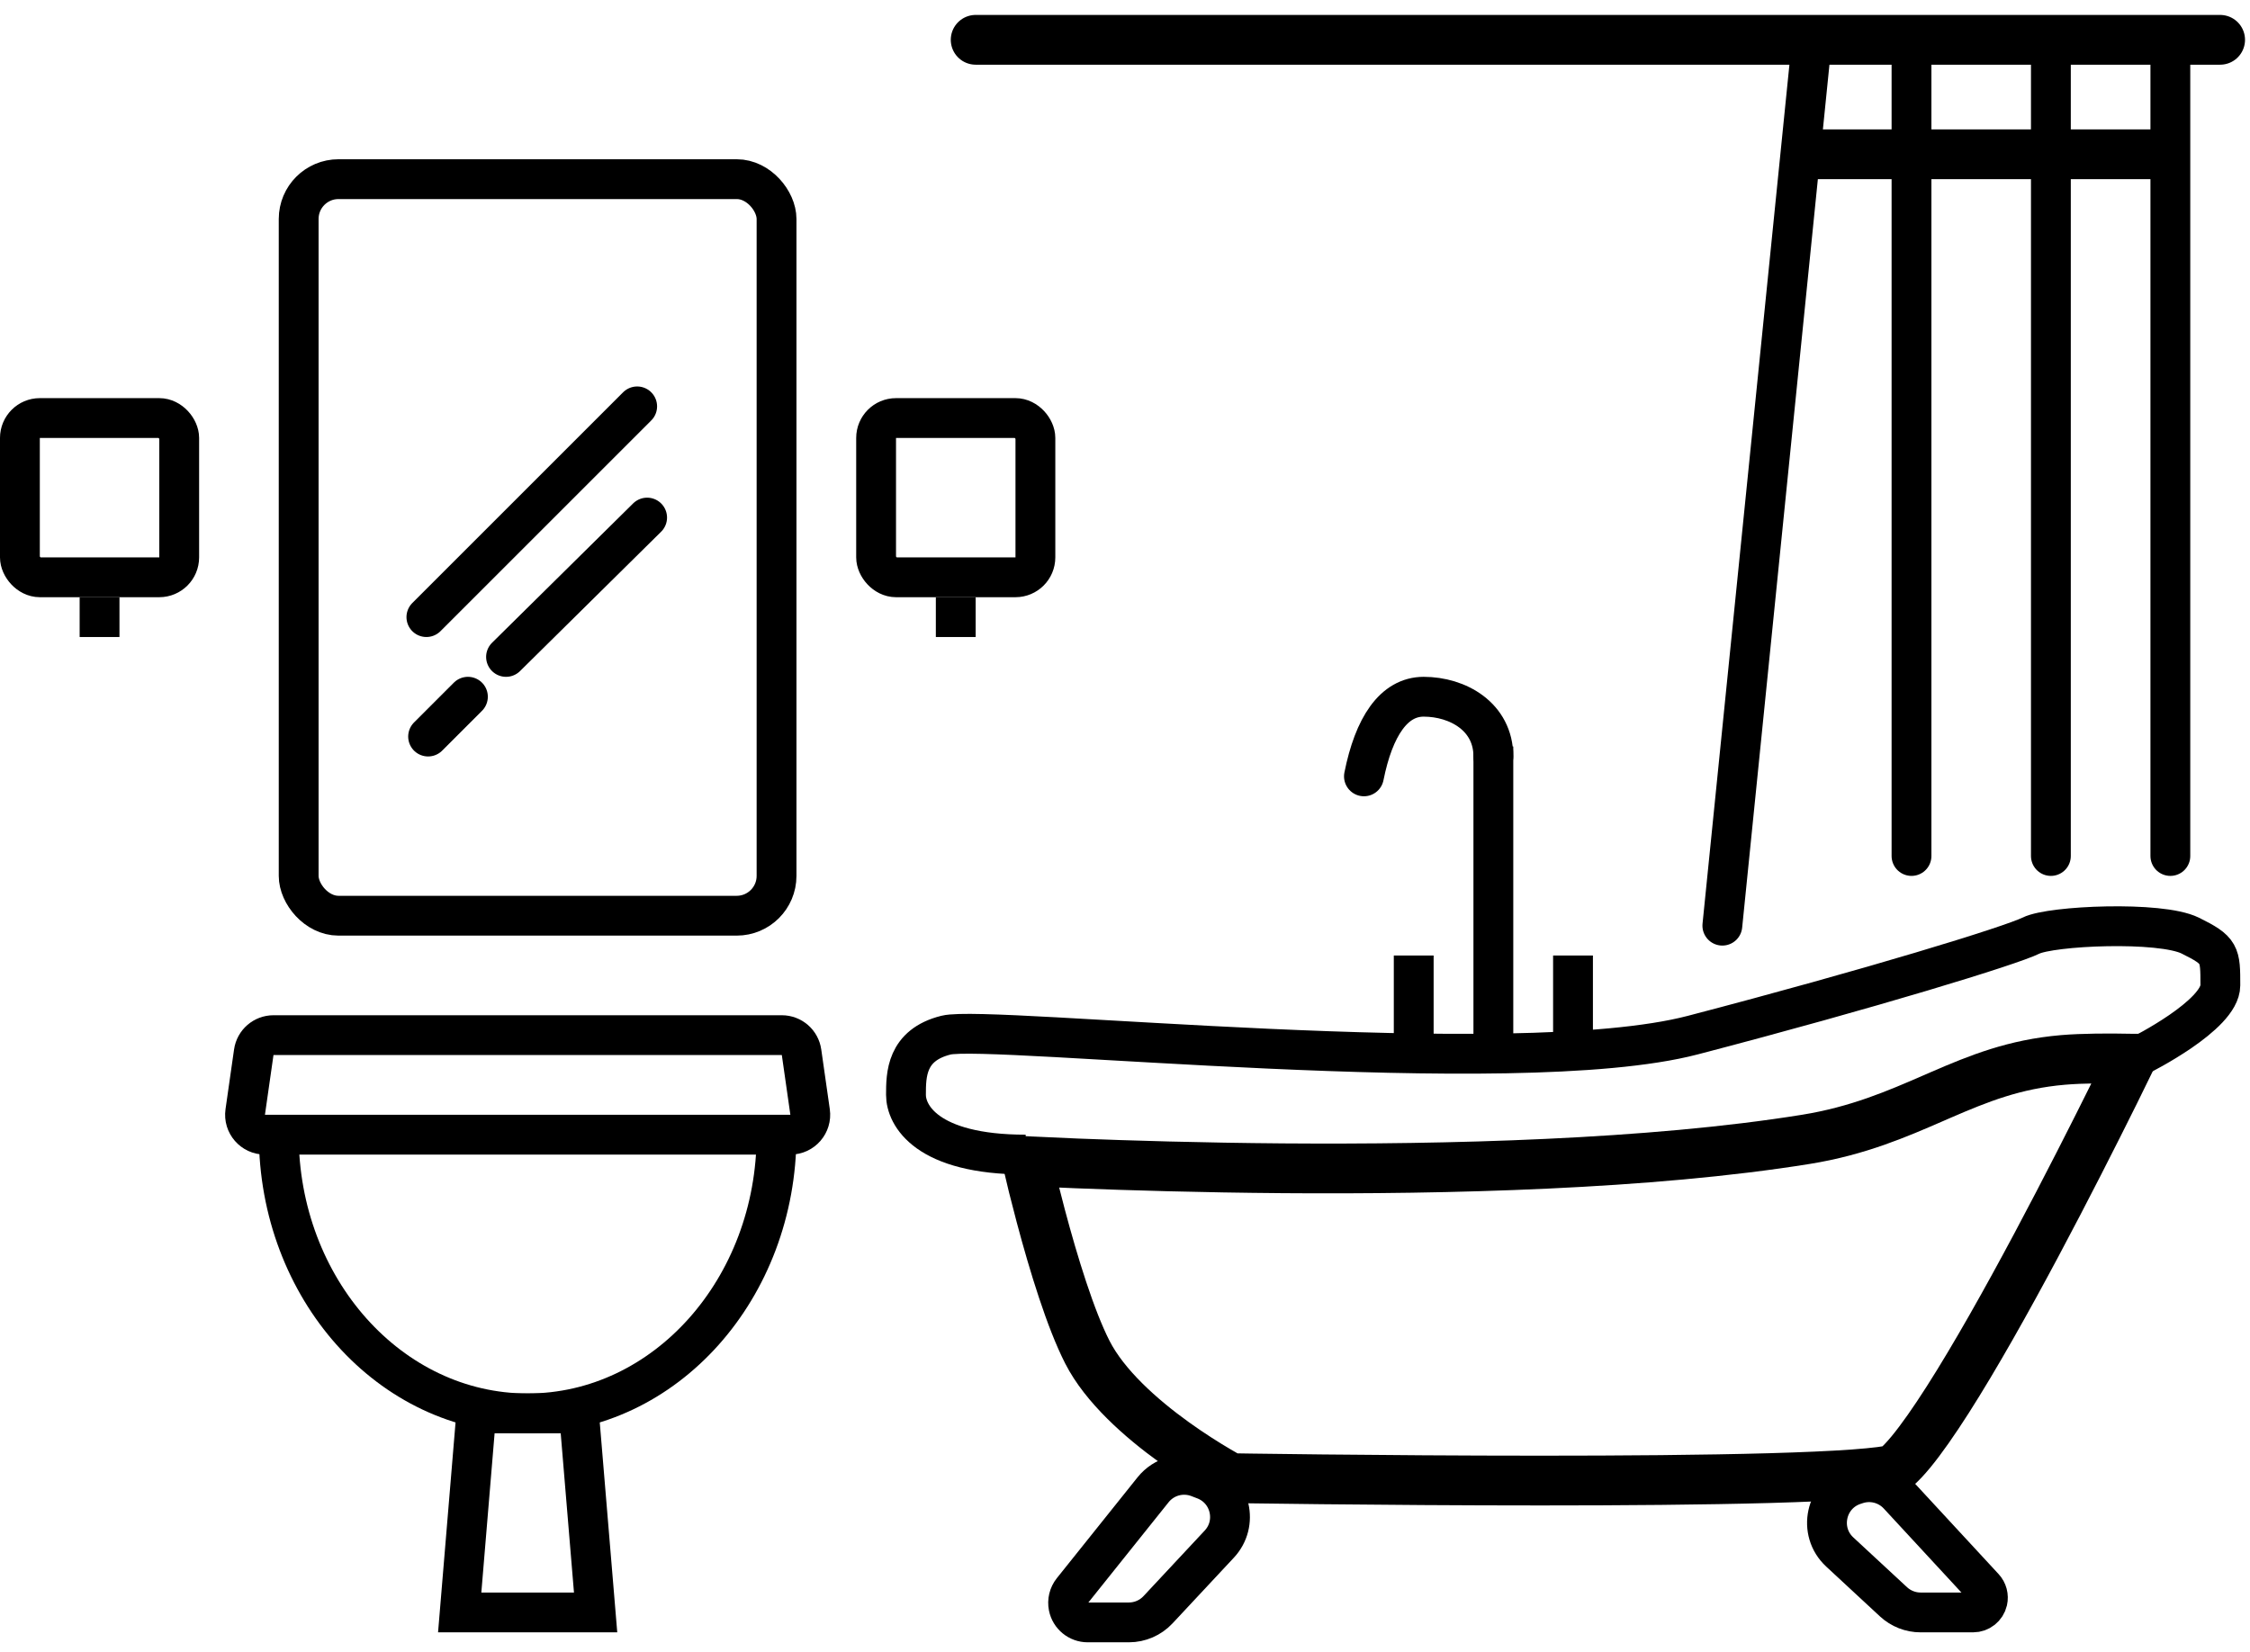 <svg width="113" height="83" viewBox="0 0 113 83" fill="none" xmlns="http://www.w3.org/2000/svg">
<rect x="47" y="30" width="2" height="2" fill="black"/>
<path d="M32.5 26L25.414 33M23.5 35L21.5 37" stroke="black" stroke-width="2" stroke-linecap="round"/>
<path d="M95.313 73.645C95.168 73.775 95.095 73.815 95.088 73.82C94.871 73.885 94.229 73.979 93.088 74.062C91.979 74.142 90.543 74.204 88.887 74.251C85.576 74.344 81.434 74.375 77.375 74.375C73.318 74.375 69.354 74.344 66.404 74.313C64.929 74.297 63.708 74.281 62.855 74.27C62.429 74.264 62.095 74.259 61.868 74.255L61.821 74.255C61.665 74.169 61.441 74.044 61.167 73.883C60.599 73.549 59.821 73.064 58.985 72.463C57.273 71.232 55.479 69.626 54.613 67.931C53.765 66.271 52.918 63.515 52.271 61.084C51.994 60.044 51.759 59.086 51.583 58.335C52.248 58.367 53.097 58.405 54.099 58.444C56.695 58.546 60.318 58.656 64.428 58.688C72.627 58.75 82.84 58.502 90.699 57.234C93.316 56.812 95.293 55.951 97.098 55.166C97.226 55.11 97.353 55.055 97.479 55C99.389 54.173 101.173 53.454 103.607 53.245C104.607 53.16 105.927 53.158 107.027 53.181C107.031 53.181 107.035 53.181 107.038 53.181C106.799 53.671 106.514 54.25 106.193 54.898C105.165 56.969 103.764 59.739 102.272 62.537C100.777 65.34 99.201 68.15 97.821 70.312C97.13 71.395 96.504 72.289 95.977 72.93C95.712 73.251 95.49 73.486 95.313 73.645ZM62.069 74.387C62.069 74.387 62.069 74.387 62.069 74.387L62.069 74.387Z" stroke="black" stroke-width="2.5"/>
<path d="M51.511 58C46.5 58 45.499 56 45.5 55C45.501 54 45.501 52.5 47.511 52C49.672 51.462 76 54.352 85.01 52C94.021 49.647 100.99 47.5 102 47C103.01 46.5 108.489 46.253 110 47C111.511 47.747 111.511 47.916 111.511 49.5C111.511 51 107.51 53 107.51 53" stroke="black" stroke-width="2"/>
<rect x="15" y="9" width="24" height="37" rx="2" stroke="black" stroke-width="2"/>
<line x1="32" y1="20.414" x2="21.414" y2="31" stroke="black" stroke-width="2" stroke-linecap="round"/>
<path d="M49 2H111.5" stroke="black" stroke-width="2.5" stroke-linecap="round"/>
<path d="M96 43L96 2" stroke="black" stroke-width="2" stroke-linecap="round"/>
<path d="M86.5 46.5L91 2" stroke="black" stroke-width="2" stroke-linecap="round"/>
<path d="M103 43L103 2" stroke="black" stroke-width="2" stroke-linecap="round"/>
<path d="M109 43L109 2" stroke="black" stroke-width="2" stroke-linecap="round"/>
<line x1="91" y1="7.75" x2="109" y2="7.75" stroke="black" stroke-width="2.5"/>
<rect x="44" y="21" width="8" height="8" rx="1" stroke="black" stroke-width="2"/>
<rect x="1" y="21" width="8" height="8" rx="1" stroke="black" stroke-width="2"/>
<rect x="4" y="30" width="2" height="2" fill="black"/>
<path d="M75 53V37.5" stroke="black" stroke-width="2"/>
<path d="M75 38C75 36 73.209 35 71.5 35C70 35 69 36.5 68.5 39" stroke="black" stroke-width="2" stroke-linecap="round"/>
<path d="M23.92 71H29.08L29.913 81H23.087L23.92 71Z" stroke="black" stroke-width="2"/>
<rect x="70.5" y="48.5" width="1" height="3" stroke="black"/>
<rect x="78.5" y="48.5" width="1" height="3" stroke="black"/>
<path d="M39 57C39 64.732 33.404 71 26.5 71C19.596 71 14 64.732 14 57" stroke="black" stroke-width="2"/>
<path d="M13.735 52H39.265C39.763 52 40.185 52.366 40.255 52.859L40.684 55.859C40.77 56.461 40.303 57 39.694 57H13.306C12.697 57 12.23 56.461 12.316 55.859L12.745 52.859C12.815 52.366 13.237 52 13.735 52Z" stroke="black" stroke-width="2"/>
<path d="M60.19 74.221L60.491 74.337C61.814 74.846 62.202 76.532 61.235 77.568L58.158 80.865C57.78 81.27 57.251 81.5 56.696 81.5H54.626C54.157 81.5 53.754 81.169 53.662 80.71C53.605 80.425 53.677 80.13 53.858 79.903L57.91 74.838C58.454 74.158 59.376 73.908 60.19 74.221Z" stroke="black" stroke-width="2"/>
<path d="M93.239 74.56L93.124 74.598C91.682 75.078 91.281 76.929 92.396 77.963L95.097 80.467C95.467 80.809 95.953 81 96.457 81H99.093C99.439 81 99.74 80.761 99.818 80.424C99.873 80.184 99.806 79.932 99.639 79.751L95.34 75.1C94.806 74.523 93.985 74.312 93.239 74.56Z" stroke="black" stroke-width="2"/>
</svg>
